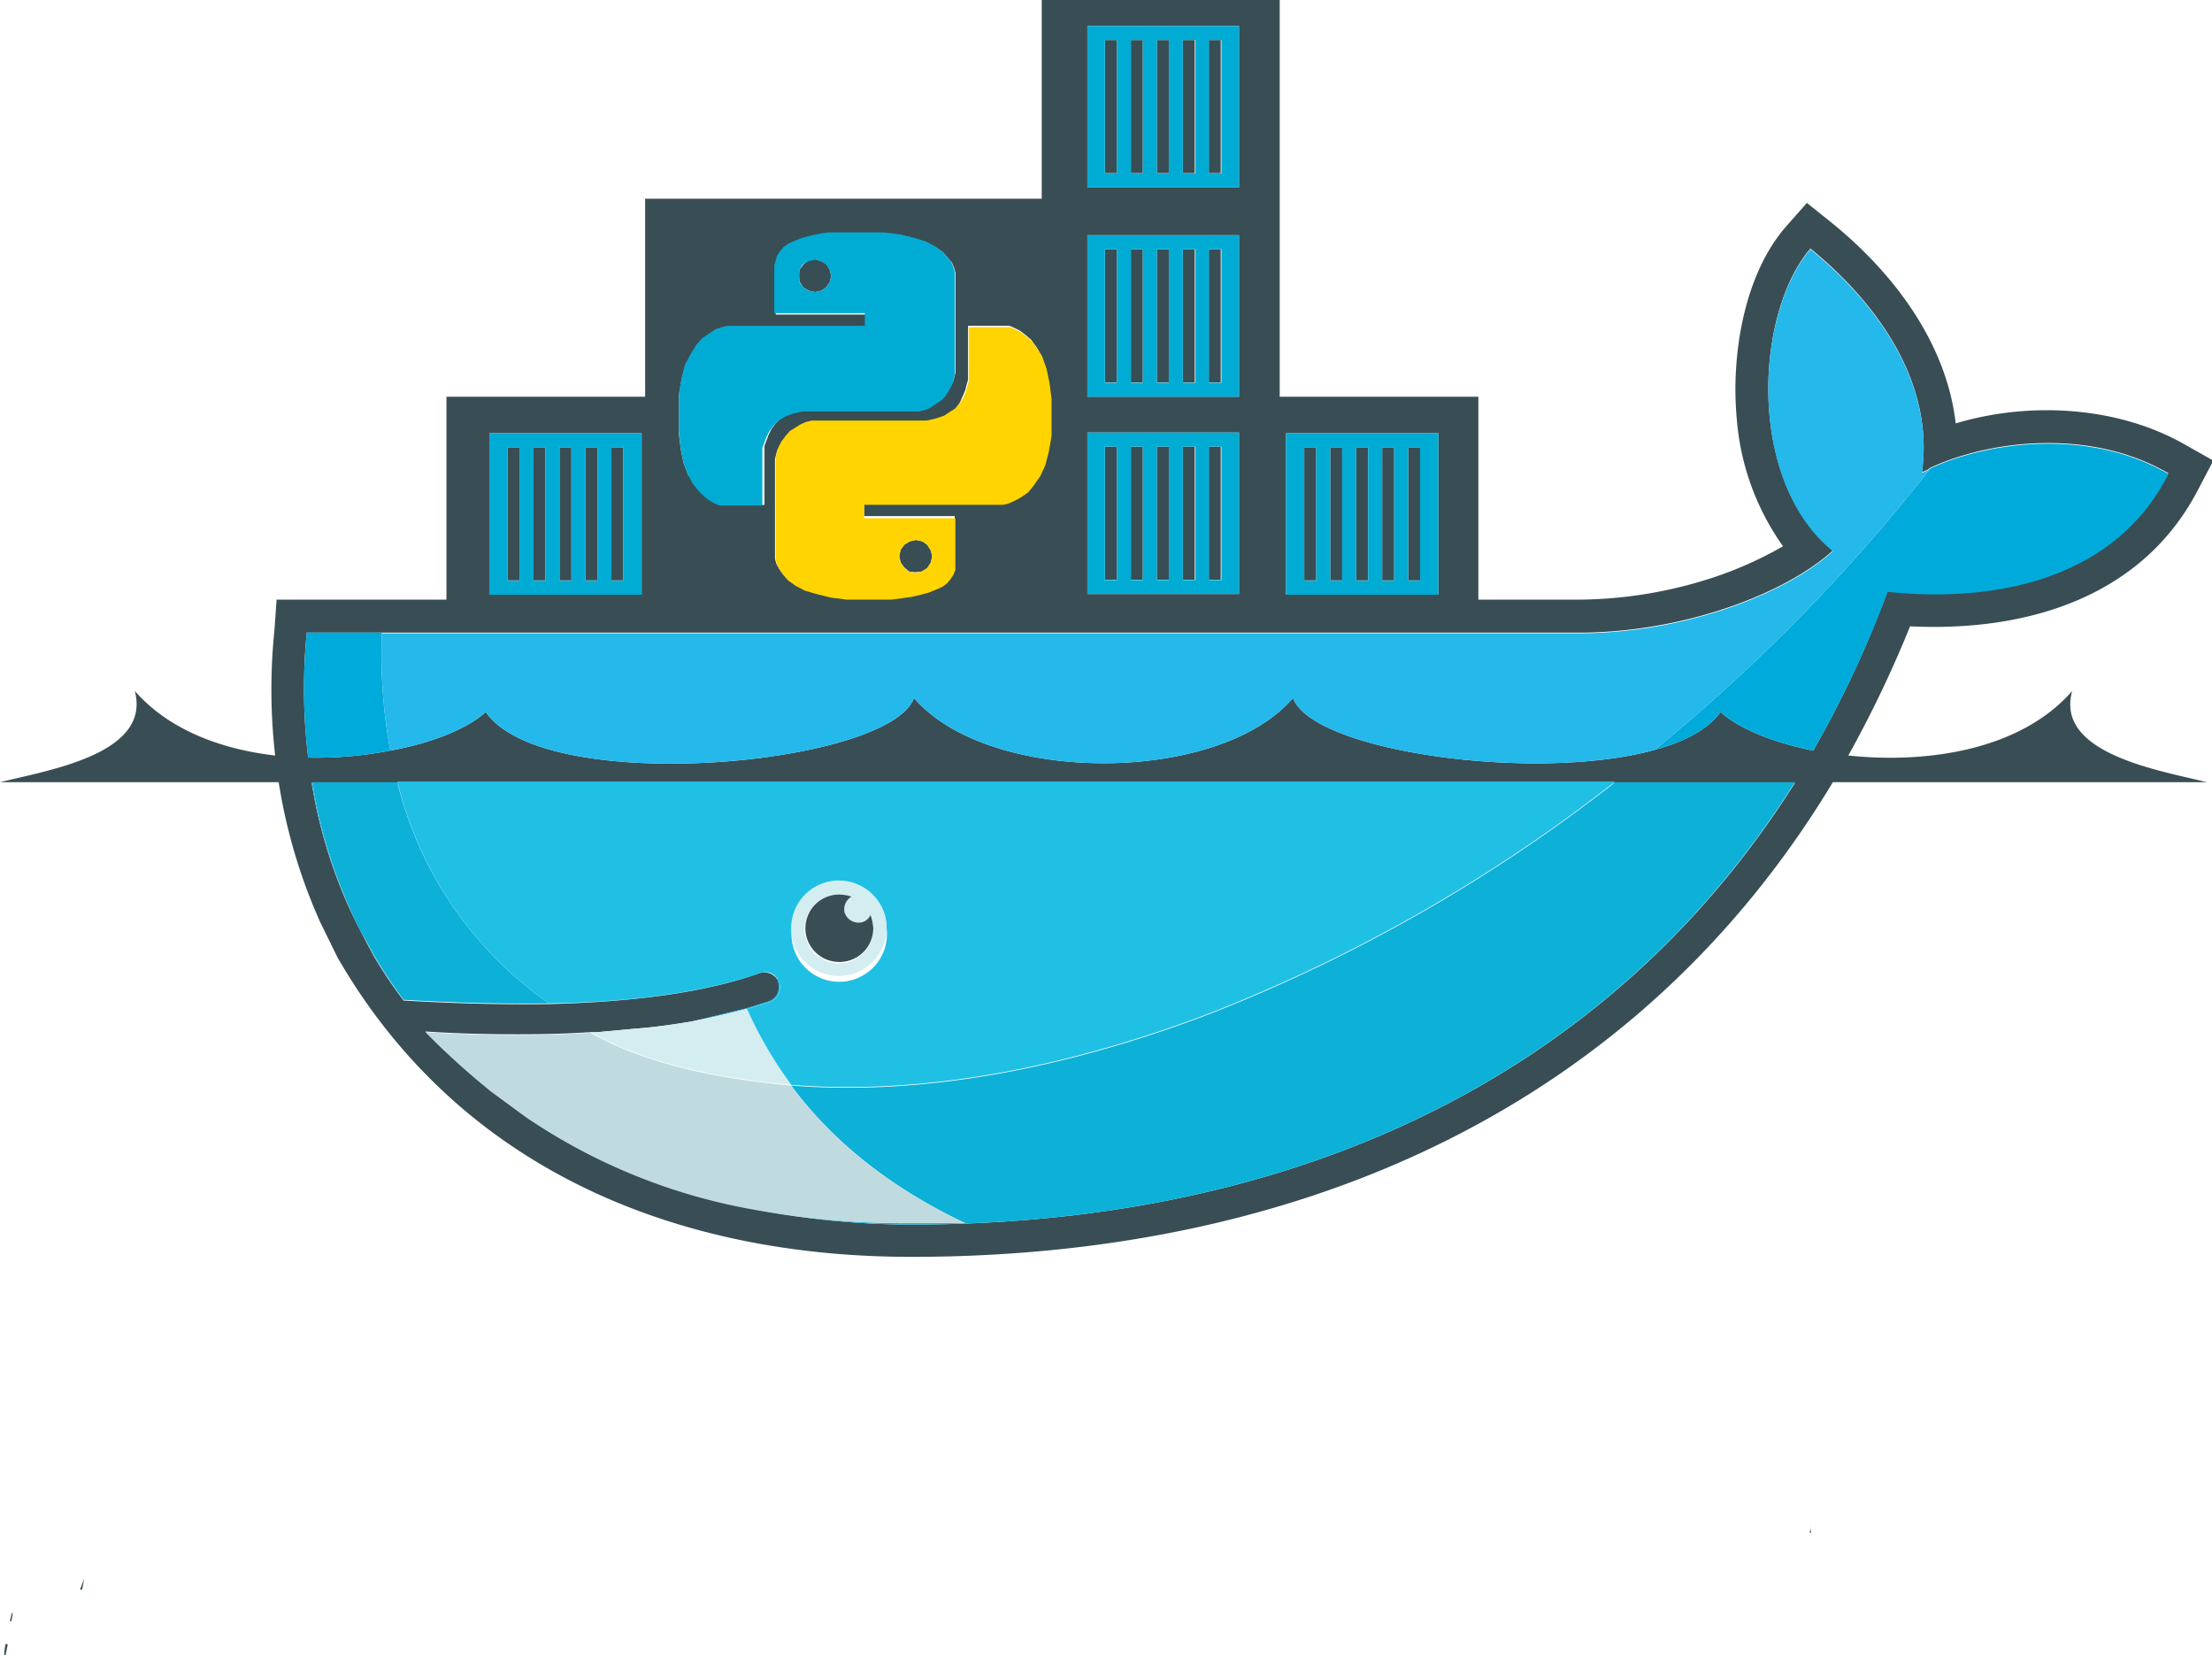 <?xml version="1.0" standalone="no"?><!DOCTYPE svg PUBLIC "-//W3C//DTD SVG 1.1//EN" "http://www.w3.org/Graphics/SVG/1.1/DTD/svg11.dtd"><svg t="1679453933169" class="icon" viewBox="0 0 1369 1024" version="1.1" xmlns="http://www.w3.org/2000/svg" p-id="10180" xmlns:xlink="http://www.w3.org/1999/xlink" width="267.383" height="200"><path d="M3.476 1017.049a38.232 38.232 0 0 0-0.869 6.951h0.869l1.303-6.517zM7.386 997.933l-1.303 5.213h0.869a21.723 21.723 0 0 0 0.869-5.213zM52.134 976.645l-2.607 6.951h1.303l1.303-6.951zM748.124 24.764h7.386v82.372h-7.386zM732.049 24.764h7.386v82.372h-7.386zM732.049 154.23h7.386v82.372h-7.386zM715.975 24.764h7.386v82.372h-7.386zM715.975 154.23h7.386v82.372h-7.386zM683.825 154.23h7.386v82.372h-7.386zM699.9 154.23h7.386v82.372h-7.386zM807.209 276.745h7.386v82.372h-7.386zM823.284 276.745h7.386v82.372h-7.386zM748.124 154.23h7.386v82.372h-7.386zM839.359 276.745h7.386v82.372h-7.386zM683.825 24.764h7.386v82.372h-7.386zM855.433 276.745h7.386v82.372h-7.386zM699.9 24.764h7.386v82.372h-7.386zM871.508 276.745h7.386v82.372h-7.386zM511.348 163.353l-3.041-1.738-3.91-1.303-3.91 0.869-3.041 2.172-2.607 3.476-0.434 3.476 0.434 3.91 2.172 3.476 3.476 2.172 3.91 0.869 3.91-0.869 3.041-2.172 2.172-3.041 0.869-3.91-0.869-3.91-2.172-3.476zM314.108 276.745H321.493v82.372h-7.386zM330.182 276.745h7.386v82.372H330.182zM559.572 351.036l3.041 2.607 3.91 0.434 3.91-0.434 3.476-2.172 2.172-3.476 0.869-3.91-0.869-3.476-2.172-3.476-3.041-2.172-3.91-0.869-3.91 0.869-3.476 2.172-2.172 3.041-0.869 3.91 0.869 3.91 2.172 3.041zM378.406 276.745h7.386v82.372h-7.386z" fill="#394D54" p-id="10181"></path><path d="M198.109 570.434l10.861 22.157 1.303 2.172c75.594 129.032 208.536 182.904 353.643 182.904 244.161 0 450.525-94.71 570.434-293.689h231.562c-29.977-7.386-94.276-17.812-83.415-56.479-31.715 36.494-89.497 45.183-138.59 39.969a715.106 715.106 0 0 0 38.232-79.939c71.25 3.476 143.803-17.378 178.559-85.152l9.123-17.378-16.944-9.558c-41.273-23.895-96.014-27.37-142.5-13.468-5.648-49.527-38.232-92.972-76.898-124.253l-15.206-12.165-13.034 14.771c-26.067 29.977-33.887 79.939-30.412 118.171a157.271 157.271 0 0 0 28.674 79.504 235.472 235.472 0 0 1-41.273 18.681 271.532 271.532 0 0 1-85.152 14.337h-62.126V245.465h-122.95V0h-147.279v122.95H399.26v122.515H276.311v125.556H171.174l-1.303 18.681a357.987 357.987 0 0 0 0.434 77.767c-33.887-3.91-66.036-16.075-86.89-39.969 10.427 39.101-53.872 49.093-83.415 56.479h172.477a340.609 340.609 0 0 0 25.633 86.456z m366.242 187.248a496.143 496.143 0 0 1-97.317-9.558A363.201 363.201 0 0 1 325.403 690.776l-21.288-15.64a474.42 474.42 0 0 1-40.838-36.928c19.116 1.303 37.797 1.738 56.913 1.738s30.846-0.434 45.183-1.303h4.345l23.46-2.172c12.165-0.869 23.46-2.607 34.322-4.345l6.082-1.303 28.674-6.951 13.902-4.345a9.123 9.123 0 0 0 6.082-9.992c0-0.869 0-1.303-0.434-1.738a6.951 6.951 0 0 0-1.738-3.041 9.558 9.558 0 0 0-9.992-2.607c-33.018 11.73-76.898 17.812-130.335 19.116-29.977 0.434-59.954-0.434-89.497-2.172h-0.434a282.827 282.827 0 0 1-18.681-27.805l-8.689-16.509a302.378 302.378 0 0 1-29.543-90.366h917.994c-118.605 187.683-317.583 273.269-546.539 273.269z m231.562-489.626h94.276v99.924h-94.276z m-122.95-251.981h93.841v99.924h-93.841z m0 129.466h93.841v99.924h-93.841z m0 122.081h93.841v99.924h-93.841z m-76.898-23.026l1.303-3.041 0.869-3.476 0.869-3.041v-33.453h25.633l3.041 1.303 3.476 1.738 3.476 2.607 3.476 3.041 3.476 4.779 3.041 5.213 2.607 7.386 1.738 8.255 1.303 9.992v23.026l-1.738 9.992-2.172 8.255-3.041 6.517-3.91 5.648-3.476 4.345-4.345 3.041-3.91 2.172-3.91 1.738-3.476 0.869h-85.587v7.82H590.853V351.905l-1.303 3.041-1.738 2.607-2.172 2.607-3.041 2.172-3.91 1.738-4.345 1.738-4.779 1.303-5.648 1.303-6.082 0.869-6.517 0.869h-27.805l-9.992-1.303-8.689-2.172-7.386-2.172-5.648-3.041-4.345-3.041-3.041-3.476-2.172-3.041-1.738-3.041-0.869-3.041V284.131l1.303-5.213 2.172-4.345 2.607-3.476 2.607-3.041 3.476-2.172 3.476-2.172 3.041-1.303 3.476-0.869H573.475l5.648-1.303 5.213-1.738 3.91-2.607 3.041-3.041 2.607-3.476z m-175.952 0l1.738-9.992 2.172-8.255 3.476-6.517 3.476-5.648 3.476-3.91 4.345-3.041 3.91-2.607 3.91-1.303 3.476-0.869h86.021v-7.82h-56.044v-29.977l0.869-3.041 0.869-3.041 1.738-2.607 2.172-2.607 3.041-2.172 3.91-1.738 4.345-1.738 4.779-1.303 5.648-1.303 6.082-0.869h33.887l10.427 1.303 8.689 2.172 6.951 2.172 5.648 3.041 4.345 3.041 3.041 3.476 2.607 3.041 1.303 3.041 0.869 3.041v62.126l-1.303 5.213-2.172 4.345-2.172 3.476-3.041 3.041-3.476 2.172-3.041 2.172-3.476 1.303-3.041 0.869h-71.684l-5.648 1.303-4.779 1.738-4.345 2.607-3.041 3.041-2.607 3.476-1.738 3.476-1.303 3.476-1.303 3.476v36.494h-26.501l-3.041-1.303-3.041-1.738-3.476-2.607-3.476-3.476-3.476-4.345-4.345-5.213-2.607-6.951-1.738-8.255-1.303-10.427v-23.46z m-117.302 23.46h94.276v99.924H302.812z m-112.957 123.384h787.224c64.299 0 127.728-23.895 157.271-50.831-53.437-43.445-48.224-146.844-13.902-186.814 29.543 23.895 77.767 74.291 69.078 138.155h0.434l3.041-1.303 1.738-1.303c37.797-17.378 99.489-24.329 147.279 3.476-31.28 62.126-101.227 80.373-173.78 72.988a658.627 658.627 0 0 1-46.052 98.62c-25.633-5.213-46.486-13.902-57.347-23.895-7.386 10.427-21.723 18.247-40.838 23.46-73.857 20.419-212.012 0.869-223.742-32.149-46.052 53.872-188.552 53.872-234.603 0-14.771 41.707-228.521 61.692-265.015 8.689-10.861 9.992-32.584 19.116-59.085 23.895a240.686 240.686 0 0 1-50.831 4.345 352.774 352.774 0 0 1-0.869-77.332z" fill="#394D54" p-id="10182"></path><path d="M346.257 276.745h7.386v82.372h-7.386zM362.332 276.745h7.386v82.372h-7.386zM748.124 276.311h7.386v82.372h-7.386zM699.9 276.311h7.386v82.372h-7.386zM683.825 276.311h7.386v82.372h-7.386zM715.975 276.311h7.386v82.372h-7.386zM732.049 276.311h7.386v82.372h-7.386zM1120.014 948.406h0.869a21.288 21.288 0 0 1-0.434-5.213 21.288 21.288 0 0 1-0.434 5.213z" fill="#394D54" p-id="10183"></path><path d="M1189.96 291.951l3.041-1.303zM222.439 574.778a317.149 317.149 0 0 1-29.108-90.8h-0.434a302.378 302.378 0 0 0 29.543 90.366l8.689 16.509a282.827 282.827 0 0 0 18.681 27.805 306.722 306.722 0 0 1-18.247-27.805zM481.371 606.059l-1.303-1.303a6.951 6.951 0 0 1 1.738 3.041c0.434 0.434 0.434 0.869 0.434 1.738a3.91 3.91 0 0 0-0.434-2.172zM241.555 464.428a328.445 328.445 0 0 1-5.213-72.988H189.855a352.774 352.774 0 0 0 0.869 77.332 240.686 240.686 0 0 0 50.831-4.345zM1024 463.993c19.116-5.213 33.453-13.034 40.838-23.46 10.861 9.992 31.715 18.681 57.347 23.895a658.627 658.627 0 0 0 46.052-98.186c72.553 7.386 142.5-10.861 173.78-72.988-47.79-27.805-109.482-20.854-147.279-3.476a1095.25 1095.25 0 0 1-170.739 174.215z" fill="#00AADA" p-id="10184"></path><path d="M368.849 638.208zM462.255 624.305h0.434l13.902-4.345a9.558 9.558 0 0 0 6.082-8.689 10.861 10.861 0 0 0-0.434-3.476 3.476 3.476 0 0 0-0.869-1.738v1.303a3.91 3.91 0 0 1 0.434 2.172 9.123 9.123 0 0 1-6.082 9.992l-13.902 4.345-28.674 6.951c9.992-1.738 19.985-4.345 28.674-6.517zM241.555 464.428c26.501-4.779 48.224-13.902 59.085-23.895 36.494 53.003 250.244 33.018 265.015-8.689 46.052 53.872 188.552 53.872 234.603 0 11.73 33.018 149.885 52.569 223.742 32.149A1095.25 1095.25 0 0 0 1194.739 289.779l-1.738 1.303-3.041 1.303h-0.434c8.689-63.864-39.535-114.261-69.078-138.155-34.322 39.969-39.535 143.369 13.902 186.814-29.543 26.936-92.972 50.831-157.271 50.831H236.341a328.445 328.445 0 0 0 5.213 72.553z" fill="#24B8EB" p-id="10185"></path><path d="M325.403 690.776l-21.288-15.64zM999.671 483.978a996.195 996.195 0 0 1-249.809 142.934c-96.448 36.928-184.641 50.831-260.236 44.748 23.895 32.149 58.216 61.692 107.744 85.152h-33.887a500.053 500.053 0 0 1-96.448-8.689 496.143 496.143 0 0 0 97.317 9.558c228.955 0 427.934-85.587 546.539-273.704zM481.371 606.059a3.476 3.476 0 0 1 0.869 1.738 10.861 10.861 0 0 1 0.434 3.476 10.861 10.861 0 0 0-0.434-3.476 9.123 9.123 0 0 0-12.165-5.648c-33.018 11.296-76.898 17.812-130.335 18.681a234.603 234.603 0 0 1-93.841-136.852H193.331a317.149 317.149 0 0 0 29.108 90.8l9.123 16.075a306.722 306.722 0 0 0 18.247 27.805h0.434c29.543 1.738 59.52 2.607 89.497 2.172 53.437-1.303 97.317-7.386 130.335-19.116a9.558 9.558 0 0 1 9.992 2.607z" fill="#0DB0D6" p-id="10186"></path><path d="M339.74 620.83c53.437-0.869 97.317-7.386 130.335-18.681a9.123 9.123 0 0 1 12.165 5.648 10.861 10.861 0 0 1 0.434 3.476 9.558 9.558 0 0 1-6.082 8.689l-13.902 4.345h-0.434a254.154 254.154 0 0 0 27.37 46.921c75.594 6.082 163.788-7.82 260.236-44.748a996.195 996.195 0 0 0 249.809-142.934H245.899a234.603 234.603 0 0 0 93.841 137.286z m179.428-75.594a29.108 29.108 0 0 1 29.543 29.108 29.543 29.543 0 1 1-58.651 0 29.108 29.108 0 0 1 29.108-29.108z" fill="#20C0E5" p-id="10187"></path><path d="M519.168 603.886a29.543 29.543 0 0 0 29.543-29.543 29.543 29.543 0 1 0-29.543 29.543z m0-50.396a24.764 24.764 0 0 1 7.82 1.303 9.123 9.123 0 0 0-4.345 9.558 9.123 9.123 0 0 0 8.689 6.517 7.82 7.82 0 0 0 7.386-4.779 28.239 28.239 0 0 1 1.738 8.255 21.288 21.288 0 1 1-21.288-20.854z" fill="#D4EDF1" p-id="10188"></path><path d="M519.168 595.197a20.854 20.854 0 0 0 21.288-20.854 28.239 28.239 0 0 0-1.738-8.255 7.82 7.82 0 0 1-7.386 4.779 9.123 9.123 0 0 1-8.689-6.517 9.123 9.123 0 0 1 4.345-9.558 24.764 24.764 0 0 0-7.82-1.303 20.854 20.854 0 0 0 0 41.707z" fill="#394D54" p-id="10189"></path><path d="M393.178 636.47c12.165-0.869 23.46-2.607 34.322-4.345-10.861 1.738-22.157 3.476-34.322 4.345zM563.482 756.813h33.887c-49.527-23.46-83.849-53.003-107.744-85.152h-0.434c-60.823-5.648-98.186-18.247-123.818-32.584-14.337 0.869-29.108 1.303-45.183 1.303s-37.797-0.434-56.913-1.738a474.42 474.42 0 0 0 40.838 36.928l21.288 15.64a363.201 363.201 0 0 0 141.631 57.347 500.053 500.053 0 0 0 96.448 8.255z" fill="#BFDBE0" p-id="10190"></path><path d="M489.191 671.226h0.434a254.154 254.154 0 0 1-27.37-46.921c-8.689 2.172-18.681 4.779-28.674 6.517l-6.082 1.303c-10.861 1.738-22.157 3.476-34.322 4.345l-23.46 2.172h-4.345c25.633 14.337 62.995 26.936 123.818 32.584z" fill="#D4EDF1" p-id="10191"></path><path d="M397.088 268.056H302.812v99.924h94.276zM321.493 359.291h-7.386v-82.546H321.493z m16.075 0H330.182v-82.546h7.386z m16.075 0h-7.386v-82.546h7.386z m16.075 0h-7.386v-82.546h7.386z m16.075 0h-7.386v-82.546h7.386zM766.805 16.075h-93.841v99.924h93.841z m-75.594 91.235h-7.386v-82.546h7.386z m16.075 0h-7.386v-82.546h7.386z m16.075 0h-7.386v-82.546h7.386z m16.509 0h-7.82v-82.546h7.82z m16.075 0h-7.82v-82.546h7.82zM766.805 145.541h-93.841v99.924h93.841z m-75.594 91.235h-7.386v-82.546h7.386z m16.075 0h-7.386v-82.546h7.386z m16.075 0h-7.386v-82.546h7.386z m16.509 0h-7.82v-82.546h7.82z m16.075 0h-7.82v-82.546h7.82zM766.805 267.622h-93.841v99.924h93.841z m-75.594 91.235h-7.386v-82.546h7.386z m16.075 0h-7.386v-82.546h7.386z m16.075 0h-7.386v-82.546h7.386z m16.509 0h-7.82v-82.546h7.82z m16.075 0h-7.82v-82.546h7.82zM890.189 268.056h-94.276v99.924h94.276z m-75.594 91.235h-7.386v-82.546h7.386z m16.075 0h-7.386v-82.546h7.386z m16.075 0h-7.386v-82.546h7.386z m16.075 0h-7.386v-82.546h7.386z m16.075 0h-7.386v-82.546h7.386zM421.417 278.483l1.738 8.255 2.607 6.951 3.041 5.648 3.476 4.345 3.476 3.476 3.476 2.607 3.041 1.738 3.041 1.303h26.501v-35.625l1.303-3.476 1.303-3.476 1.738-3.476 2.607-3.476 3.041-3.041 4.345-2.607 4.779-1.738 5.648-1.303H569.13l3.041-0.869 3.476-1.303 3.041-2.172 3.476-2.172 3.041-3.041 2.172-3.476 2.172-4.345 1.303-5.213V168.132l-0.869-3.041-1.303-3.041-2.607-3.041-3.041-3.476-4.345-3.041-5.648-3.041-6.951-2.172-8.689-2.172-10.427-1.303H512.652l-6.082 0.869-5.648 1.303-4.779 1.303-4.345 1.738-3.91 1.738-3.041 2.172-2.172 2.607-1.738 2.607-0.869 3.041-0.869 3.041v29.543h56.044v7.82h-85.152l-3.476 0.869-3.91 1.303-3.91 2.607-4.345 3.041-3.476 3.91-3.476 5.648-3.476 6.517-2.172 8.255-1.738 9.992v23.46z m92.104-103.834l-2.172 3.041-3.041 2.172-3.91 0.869-3.91-0.869-3.476-2.172-2.172-3.041v-7.82l2.172-3.476 3.476-1.738 3.91-0.869 3.91 0.869 3.041 2.172 2.172 3.041 0.869 3.91z" fill="#00ACD3" p-id="10192"></path><path d="M588.246 254.588l-3.91 2.607-5.213 1.738-5.648 1.303h-71.25l-3.476 0.869-3.041 1.303-3.476 2.172-3.476 2.172-2.607 3.041-2.607 3.476-2.172 4.345-1.303 5.213v63.864l0.869 3.041 1.738 3.041 2.172 3.041 3.041 3.476 4.345 3.041 5.648 3.041 7.386 2.172 8.689 2.172 9.992 1.303h27.805l6.517-0.869 6.082-0.869 5.648-1.303 4.779-1.303 4.345-1.738 3.91-1.738 3.041-2.172 2.172-2.607 1.738-2.607 1.303-3.041v-32.149h-56.479v-8.255h86.021l3.476-0.869 3.91-1.738 3.91-2.172 4.345-3.041 3.476-4.345 3.91-5.648 3.041-6.517 2.172-8.255 1.738-9.992v-23.026l-1.303-9.992-1.738-8.255-2.607-7.386-3.041-5.213-3.476-4.779-3.476-3.041-3.476-2.607-3.476-1.738-3.041-1.303H599.542v33.453l-0.869 3.041-0.869 3.476-1.303 3.041-2.172 3.476-2.607 3.476z m-30.846 85.587l2.172-3.041 3.476-2.172 3.91-0.869 3.91 0.869 3.041 2.172 2.172 3.476 0.869 3.91-0.869 3.476-2.172 3.476-3.476 2.172-3.91 0.869-3.91-0.869-3.041-2.172-2.172-3.476-0.869-3.91z" fill="#FFD400" p-id="10193"></path></svg>